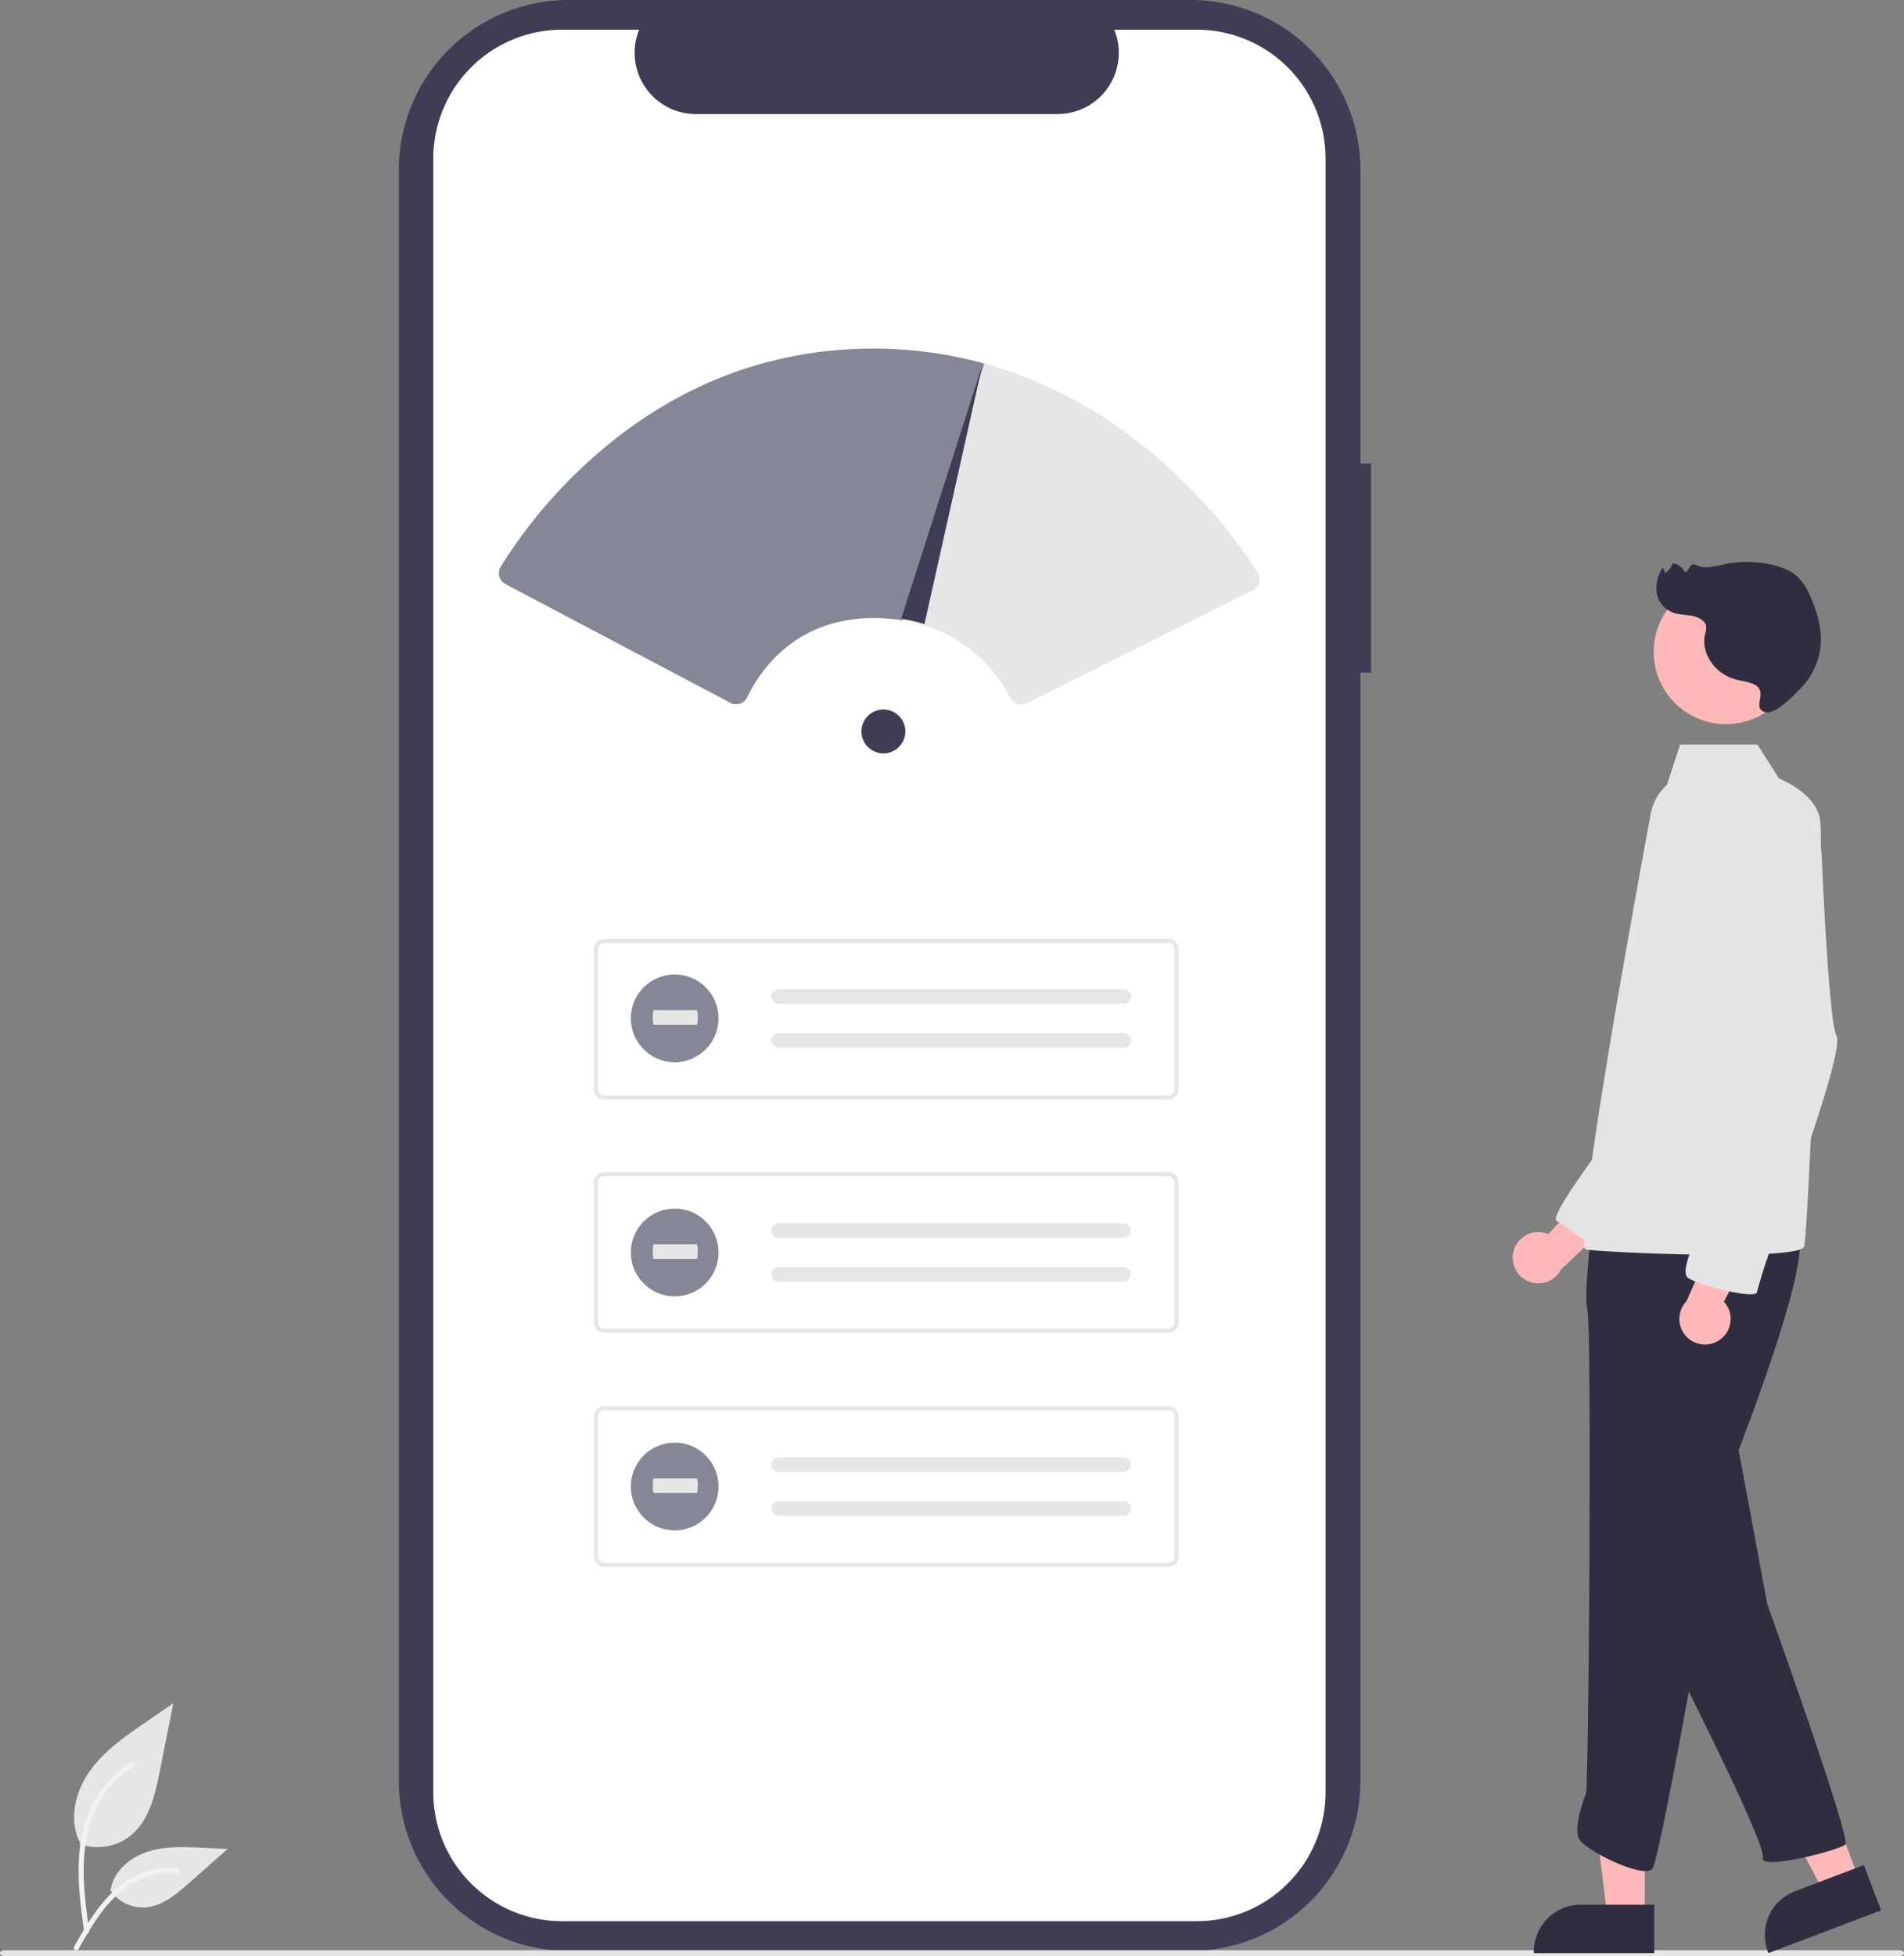 <svg xmlns="http://www.w3.org/2000/svg" xmlns:xlink="http://www.w3.org/1999/xlink"
    data-name="Layer 1" width="693.973" height="712.573" viewBox="0 0 693.973 712.573">
    <rect x="0" y="0" width="693.973" height="712.573" fill="#808080" stroke="none"/>
    <path id="a7e0d23c-0c47-41f1-93b9-87dfccd4c0f5-1580" data-name="Path 968"
        d="M752.758,262.605h-3.9v-106.977a61.915,61.915,0,0,0-61.915-61.915h-226.65a61.915,61.915,0,0,0-61.916,61.914v586.884a61.915,61.915,0,0,0,61.915,61.915h226.648a61.915,61.915,0,0,0,61.915-61.915v-403.758h3.9Z"
        transform="translate(-253.014 -93.713)" fill="#3f3d56" />
    <path id="a1ad11fc-8226-4675-bbe0-e36020d9de96-1581" data-name="Path 969"
        d="M736.158,151.481v595.175a46.959,46.959,0,0,1-46.942,46.952h-231.3a46.966,46.966,0,0,1-46.973-46.952v-595.175a46.965,46.965,0,0,1,46.971-46.951h28.058a22.329,22.329,0,0,0,20.656,30.74h131.868a22.329,22.329,0,0,0,20.656-30.74h30.055a46.959,46.959,0,0,1,46.951,46.942Z"
        transform="translate(-253.014 -93.713)" fill="#fff" />
    <path id="a71e44ec-7616-4081-86af-b6db32cd39f3-1582" data-name="Path 39"
        d="M678.824,494.309h-205.537a3.81,3.81,0,0,1-3.806-3.806V439.519a3.811,3.811,0,0,1,3.806-3.806h205.537a3.811,3.811,0,0,1,3.806,3.806v50.985a3.811,3.811,0,0,1-3.806,3.806Zm-205.537-57.074a2.286,2.286,0,0,0-2.284,2.284v50.985a2.286,2.286,0,0,0,2.284,2.284h205.537a2.286,2.286,0,0,0,2.284-2.284v-50.985a2.286,2.286,0,0,0-2.284-2.284Z"
        transform="translate(-253.014 -93.713)" fill="#e6e6e6" />
    <path id="a3f57aef-fb20-4553-8f82-b751eb5ec42c-1583" data-name="Path 40"
        d="M536.852,454.074a2.664,2.664,0,0,0,0,5.329h125.605a2.665,2.665,0,0,0,.204-5.326q-.059-.002-.117-.002h-125.692Z"
        transform="translate(-253.014 -93.713)" fill="#e6e6e6" />
    <path id="a617e1da-1a45-4bf0-a146-8b20186fa5b6-1584" data-name="Path 41"
        d="M536.852,470.058a2.664,2.664,0,0,0,0,5.329h125.605a2.665,2.665,0,0,0,.204-5.326q-.059-.002-.117-.002h-125.692Z"
        transform="translate(-253.014 -93.713)" fill="#e6e6e6" />
    <path id="f83fafa3-5270-49ac-8952-eedc3d6c92ed-1585" data-name="Path 42"
        d="M678.824,579.289h-205.537a3.81,3.81,0,0,1-3.806-3.806V524.499a3.811,3.811,0,0,1,3.806-3.806h205.537a3.811,3.811,0,0,1,3.806,3.806v50.985A3.811,3.811,0,0,1,678.824,579.289Zm-205.537-57.074a2.286,2.286,0,0,0-2.284,2.284v50.985a2.286,2.286,0,0,0,2.284,2.284h205.537a2.286,2.286,0,0,0,2.284-2.284v-50.985a2.286,2.286,0,0,0-2.284-2.284Z"
        transform="translate(-253.014 -93.713)" fill="#e6e6e6" />
    <path id="b1e095e5-1d51-47f4-b1e9-85a21efab4ec-1586" data-name="Path 43"
        d="M536.852,539.33a2.664,2.664,0,0,0,0,5.329h125.605a2.665,2.665,0,0,0,.087-5.328h-125.692Z"
        transform="translate(-253.014 -93.713)" fill="#e6e6e6" />
    <path id="e7ccabbb-2f45-40c9-adc9-a92013dc0f4d-1587" data-name="Path 44"
        d="M536.852,555.318a2.664,2.664,0,0,0,0,5.329h125.605a2.665,2.665,0,0,0,.087-5.328h-125.692Z"
        transform="translate(-253.014 -93.713)" fill="#e6e6e6" />
    <path id="ec532991-8ec8-4eba-a86f-87c70c278f41-1588" data-name="Path 39-2"
        d="M678.824,664.547h-205.537a3.81,3.81,0,0,1-3.806-3.806V609.758a3.811,3.811,0,0,1,3.806-3.806h205.537a3.811,3.811,0,0,1,3.806,3.806v50.985a3.811,3.811,0,0,1-3.806,3.806Zm-205.537-57.074a2.286,2.286,0,0,0-2.284,2.284v50.985a2.286,2.286,0,0,0,2.284,2.284h205.537a2.286,2.286,0,0,0,2.284-2.284v-50.985a2.286,2.286,0,0,0-2.284-2.284Z"
        transform="translate(-253.014 -93.713)" fill="#e6e6e6" />
    <path id="a788f10e-f95b-4590-bad9-be702445c232-1589" data-name="Path 40-2"
        d="M536.852,624.591a2.664,2.664,0,1,0,0,5.329h125.605a2.665,2.665,0,0,0,.204-5.326q-.059-.002-.117-.002h-125.692Z"
        transform="translate(-253.014 -93.713)" fill="#e6e6e6" />
    <path id="f15a5014-9b42-4c0b-a546-80766b911601-1590" data-name="Path 41-2"
        d="M536.852,640.578a2.664,2.664,0,0,0,0,5.329h125.605a2.665,2.665,0,0,0,.204-5.326q-.059-.002-.117-.002h-125.692Z"
        transform="translate(-253.014 -93.713)" fill="#e6e6e6" />
    <path id="b97f850c-7352-4ff9-8496-0f681ff3b244-1591" data-name="Path 970"
        d="M945.173,806.287h-690.347c-1,0-1.812-.468-1.812-1.045s.812-1.045,1.812-1.045H945.174c1,0,1.812.468,1.812,1.045S946.173,806.287,945.173,806.287Z"
        transform="translate(-253.014 -93.713)" fill="#e6e6e6" />
    <g id="ac055b4e-9afd-48c4-86db-12c8e2993e8d" data-name="Group 58">
        <path id="b77ebe88-e0c7-4a9a-a2fb-b51dce897c46-1592" data-name="Path 438"
            d="M282.086,765.522a19.474,19.474,0,0,0,18.806-3.313c6.587-5.528,8.652-14.637,10.332-23.07l4.97-24.945-10.405,7.165c-7.483,5.152-15.134,10.47-20.316,17.933s-7.443,17.651-3.28,25.727"
            transform="translate(-253.014 -93.713)" fill="#e6e6e6" />
        <path id="a8a7bc76-ff28-4167-bc9c-ebff63445848-1593" data-name="Path 439"
            d="M283.693,797.459c-1.31-9.542-2.657-19.206-1.738-28.85.816-8.565,3.429-16.93,8.749-23.789a39.574,39.574,0,0,1,10.153-9.2c1.015-.641,1.95.968.939,1.606a37.622,37.622,0,0,0-14.885,17.955c-3.24,8.241-3.76,17.224-3.2,25.978.338,5.294,1.053,10.553,1.774,15.806a.964.964,0,0,1-.65,1.144.936.936,0,0,1-1.144-.65Z"
            transform="translate(-253.014 -93.713)" fill="#f2f2f2" />
        <path id="abfc2b94-a38f-4778-bd11-bd0282c86570-1594" data-name="Path 442"
            d="M293.12,782.149a14.336,14.336,0,0,0,12.491,6.447c6.323-.3,11.595-4.713,16.34-8.9l14.036-12.392-9.289-.444c-6.68-.32-13.533-.618-19.9,1.442s-12.231,7.018-13.394,13.6"
            transform="translate(-253.014 -93.713)" fill="#e6e6e6" />
        <path id="ba99c695-899d-4604-b38e-601ed41861fa-1595" data-name="Path 443"
            d="M279.991,802.944c6.3-11.156,13.618-23.555,26.685-27.518a29.779,29.779,0,0,1,11.224-1.159c1.192.1.894,1.94-.3,1.837a27.665,27.665,0,0,0-17.912,4.739c-5.051,3.438-8.983,8.217-12.311,13.286-2.039,3.1-3.865,6.341-5.691,9.573C281.104,804.735,279.404,803.989,279.991,802.944Z"
            transform="translate(-253.014 -93.713)" fill="#f2f2f2" />
    </g>
    <g id="bf60e786-3805-43a5-8cdd-bbea060079bf" data-name="Group 59">
        <circle id="a323e3dd-8f2c-40f7-a0c1-7a235f78e8b7" data-name="Ellipse 5" cx="245.915"
            cy="370.985" r="15.986" fill="#858796" />
        <path id="b21d221e-9b86-4bff-9dca-a61a27263db1-1596" data-name="Path 40-3"
            d="M491.276,461.712c-.184,0-.333,1.193-.333,2.664s.149,2.665.333,2.665h15.719c.184.024.336-1.149.339-2.62a5.943,5.943,0,0,0-.328-2.708h-15.73Z"
            transform="translate(-253.014 -93.713)" fill="#e6e6e6" />
    </g>
    <g id="b51141dd-8175-4f5a-b697-41b89601b37f" data-name="Group 60">
        <circle id="e363222e-d569-47a6-8bf5-edbaac636a07" data-name="Ellipse 5-2" cx="245.915"
            cy="456.278" r="15.986" fill="#858796" />
        <path id="bf4b9d9b-b2cd-48cd-bc0b-2e6b007ef33d-1597" data-name="Path 40-4"
            d="M491.276,547.005c-.184,0-.333,1.193-.333,2.664s.149,2.665.333,2.665h15.719c.184.024.336-1.149.339-2.62a5.943,5.943,0,0,0-.328-2.708h-15.73Z"
            transform="translate(-253.014 -93.713)" fill="#e6e6e6" />
    </g>
    <g id="b35aa588-fd9e-4429-8570-fee6b5da93cc" data-name="Group 61">
        <circle id="b896a996-d737-41ee-9642-d5eaf8a9fd6b" data-name="Ellipse 5-3" cx="245.915"
            cy="541.536" r="15.986" fill="#858796" />
        <path id="f0c90521-3626-484d-9767-39f7327e6a31-1598" data-name="Path 40-5"
            d="M491.276,632.263c-.184,0-.333,1.193-.333,2.664s.149,2.665.333,2.665h15.719c.184.024.336-1.149.339-2.62a5.943,5.943,0,0,0-.328-2.708h-15.73Z"
            transform="translate(-253.014 -93.713)" fill="#e6e6e6" />
    </g>
    <path
        d="M625.2,350.382a4.487,4.487,0,0,1-4.012-2.45,52.874,52.874,0,0,0-31.372-26.411,59.999,59.999,0,0,0-8.408-1.904l-.58-.088L610.747,225.983l.506.018c58.128,15.795,91.385,62.381,100.193,76.283a4.494,4.494,0,0,1-1.797,6.423L627.219,349.904A4.507,4.507,0,0,1,625.2,350.382Z"
        transform="translate(-253.014 -93.713)" fill="#e6e6e6" />
    <path id="e0f3bbc9-2b9f-408e-80ac-e1d5d48fdbc4-1599" data-name="Path 2881"
        d="M804.637,549.706a9.276,9.276,0,0,1,12.711-6.383l22.283-24.293,4.164,16.616-21.8,20.521a9.326,9.326,0,0,1-17.359-6.462Z"
        transform="translate(-253.014 -93.713)" fill="#feb8b8" />
    <path id="b7278a0b-1b02-42c5-a26a-5568eba21726-1600" data-name="Path 2882"
        d="M852.495,792.044h-13.613l-6.478-52.517h20.1Z"
        transform="translate(-253.014 -93.713)" fill="#feb8b8" />
    <path id="ae5e3f59-c07c-4936-a848-b4ed4a22f493-1601" data-name="Path 2883"
        d="M855.968,787.598h-26.815a17.089,17.089,0,0,0-17.088,17.087v.556h43.9Z"
        transform="translate(-253.014 -93.713)" fill="#2f2e41" />
    <path id="e2dcac65-80ca-45a3-9c58-68329f82aa19-1602" data-name="Path 2884"
        d="M930.684,778.556l-12.729,4.832-24.693-46.8,18.787-7.13Z"
        transform="translate(-253.014 -93.713)" fill="#feb8b8" />
    <path id="e33efd2e-5dad-4e18-8ce5-ea4b13e613d2-1603" data-name="Path 2885"
        d="M932.355,773.167l-25.069,9.515h0a17.089,17.089,0,0,0-9.911,22.039l.2.519,41.045-15.578Z"
        transform="translate(-253.014 -93.713)" fill="#2f2e41" />
    <path id="aea1be6b-88fd-4404-a4b2-fdb70dea932e-1604" data-name="Path 2886"
        d="M885.865,617.36l11.283,60.714s30.625,85.428,28.476,87.577-31.7,9.671-30.088,4.836-35.461-77.369-35.461-77.369Z"
        transform="translate(-253.014 -93.713)" fill="#2f2e41" />
    <path id="a45d4c0e-5c31-49a4-b00c-14ea50dd8cbe-1605" data-name="Path 2887"
        d="M840.109,507.03s-22.777,29.774-19.792,31.4,14.547,10.236,14.547,10.236l11.764-32.284Z"
        transform="translate(-253.014 -93.713)" fill="#e4e4e4" />
    <path id="ababf4ae-7dbc-4717-bb50-ecd0b5fac405-1606" data-name="Path 2888"
        d="M833.748,537.082s-3.761,27.939-2.149,33.849.537,173.543-.537,176.229-4.3,11.82-2.686,16.118,23.64,15.044,26.864,11.283,26.866-140.768,26.866-140.768,33.312-82.742,25.79-90.8S833.748,537.082,833.748,537.082Z"
        transform="translate(-253.014 -93.713)" fill="#2f2e41" />
    <circle id="a4a0a325-f198-46ef-8204-e1264a7da486" data-name="Ellipse 542" cx="629.072"
        cy="237.482" r="26.327" fill="#feb8b8" />
    <path id="f1bcc5ff-8c37-42ba-ac71-fb7b653723a6-1607" data-name="Path 2890"
        d="M854.576,390.696a18.664,18.664,0,0,1,6-11.04l4.8-14.675h28.209l7.861,12.335c8.5,3.661,14.8,9.467,15.039,16.311,1.3,4.545-4.3,148.828-5.91,154.2-.473,1.564-6.9,2.4-15.936,2.772-8.285.338-18.756.29-28.809.059-16.645-.387-32.162-1.279-34.773-1.757C825.152,547.828,853.991,394.086,854.576,390.696Z"
        transform="translate(-253.014 -93.713)" fill="#e4e4e4" />
    <path id="f2ae932d-f3ee-421e-b804-f39bdd3d1485-1608" data-name="Path 2891"
        d="M879.516,582.026a9.276,9.276,0,0,0,1.826-14.106l15.569-29.056-17.059,1.558-12.168,27.352a9.326,9.326,0,0,0,11.833,14.251Z"
        transform="translate(-253.014 -93.713)" fill="#feb8b8" />
    <path id="a13bc27c-3d22-450d-9b6a-4857ac9e22b6-1609" data-name="Path 2893"
        d="M882.104,374.823s-24.715,10.208-15.581,36,19.342,56.415,19.342,56.415-12.895,69.31-12.895,72-8.059,17.193-4.836,19.88,24.715,8.059,25.252,5.373a181.719,181.719,0,0,1,5.91-18.268c1.075-2.149,26.327-69.31,23.1-75.22-2.372-4.349-4.454-44.2-5.388-64.939a34.107,34.107,0,0,0-17.781-28.715C894.223,374.687,888.391,373.251,882.104,374.823Z"
        transform="translate(-253.014 -93.713)" fill="#e4e4e4" />
    <path id="a3aad1c3-1778-4515-92de-8de9e018032c-1610" data-name="Path 2800"
        d="M892.219,342.962c-2-.922-4.317-1.113-6.479-1.686-7.734-2.052-12.916-9.689-11.261-16.6a7.479,7.479,0,0,0,.406-2.736c-.289-2.047-2.687-3.368-4.986-3.837s-4.746-.4-6.943-1.155a9.39,9.39,0,0,1-6.136-7.366,13.674,13.674,0,0,1,2.327-9.171l.831,2.088a7.771,7.771,0,0,0,2.714-3.545,5.5,5.5,0,0,1,4.26,2.992c1.333.687,1.525-2.133,3-2.549a2.945,2.945,0,0,1,1.838.4c2.967,1.209,6.414.175,9.6-.495a41.222,41.222,0,0,1,16.771-.017c3.663.763,7.29,2.093,9.912,4.455a20.35,20.35,0,0,1,4.636,6.96c2.812,6.182,4.669,12.871,3.741,19.473a26.051,26.051,0,0,1-7.436,14.6c-2.123,2.137-9.05,9.591-12.848,8.321C891.388,351.494,897.842,345.56,892.219,342.962Z"
        transform="translate(-253.014 -93.713)" fill="#2f2e41" />
    <circle cx="321.979" cy="266.459" r="8" fill="#3f3d56" />
    <path
        d="M521.305,350.265a4.492,4.492,0,0,1-2.1-.524l-81.953-43.234a4.5,4.5,0,0,1-1.741-6.325,181.666,181.666,0,0,1,40.991-45.975c28.302-22.431,60.494-33.684,95.678-33.495a151.884,151.884,0,0,1,39.064,5.289l.505.137-29.927,93.541-.421-.063a66.682,66.682,0,0,0-8.139-.722c-30.451-.859-43.646,19.876-47.908,28.83a4.415,4.415,0,0,1-2.62,2.31A4.527,4.527,0,0,1,521.305,350.265Z"
        transform="translate(-253.014 -93.713)" fill="#858796" />
    <path d="M611.122,226.483l-21.16,94.56a60.384,60.384,0,0,0-8.48-1.92l29.63-92.64Z"
        transform="translate(-253.014 -93.713)" fill="#3f3d56" />
</svg>